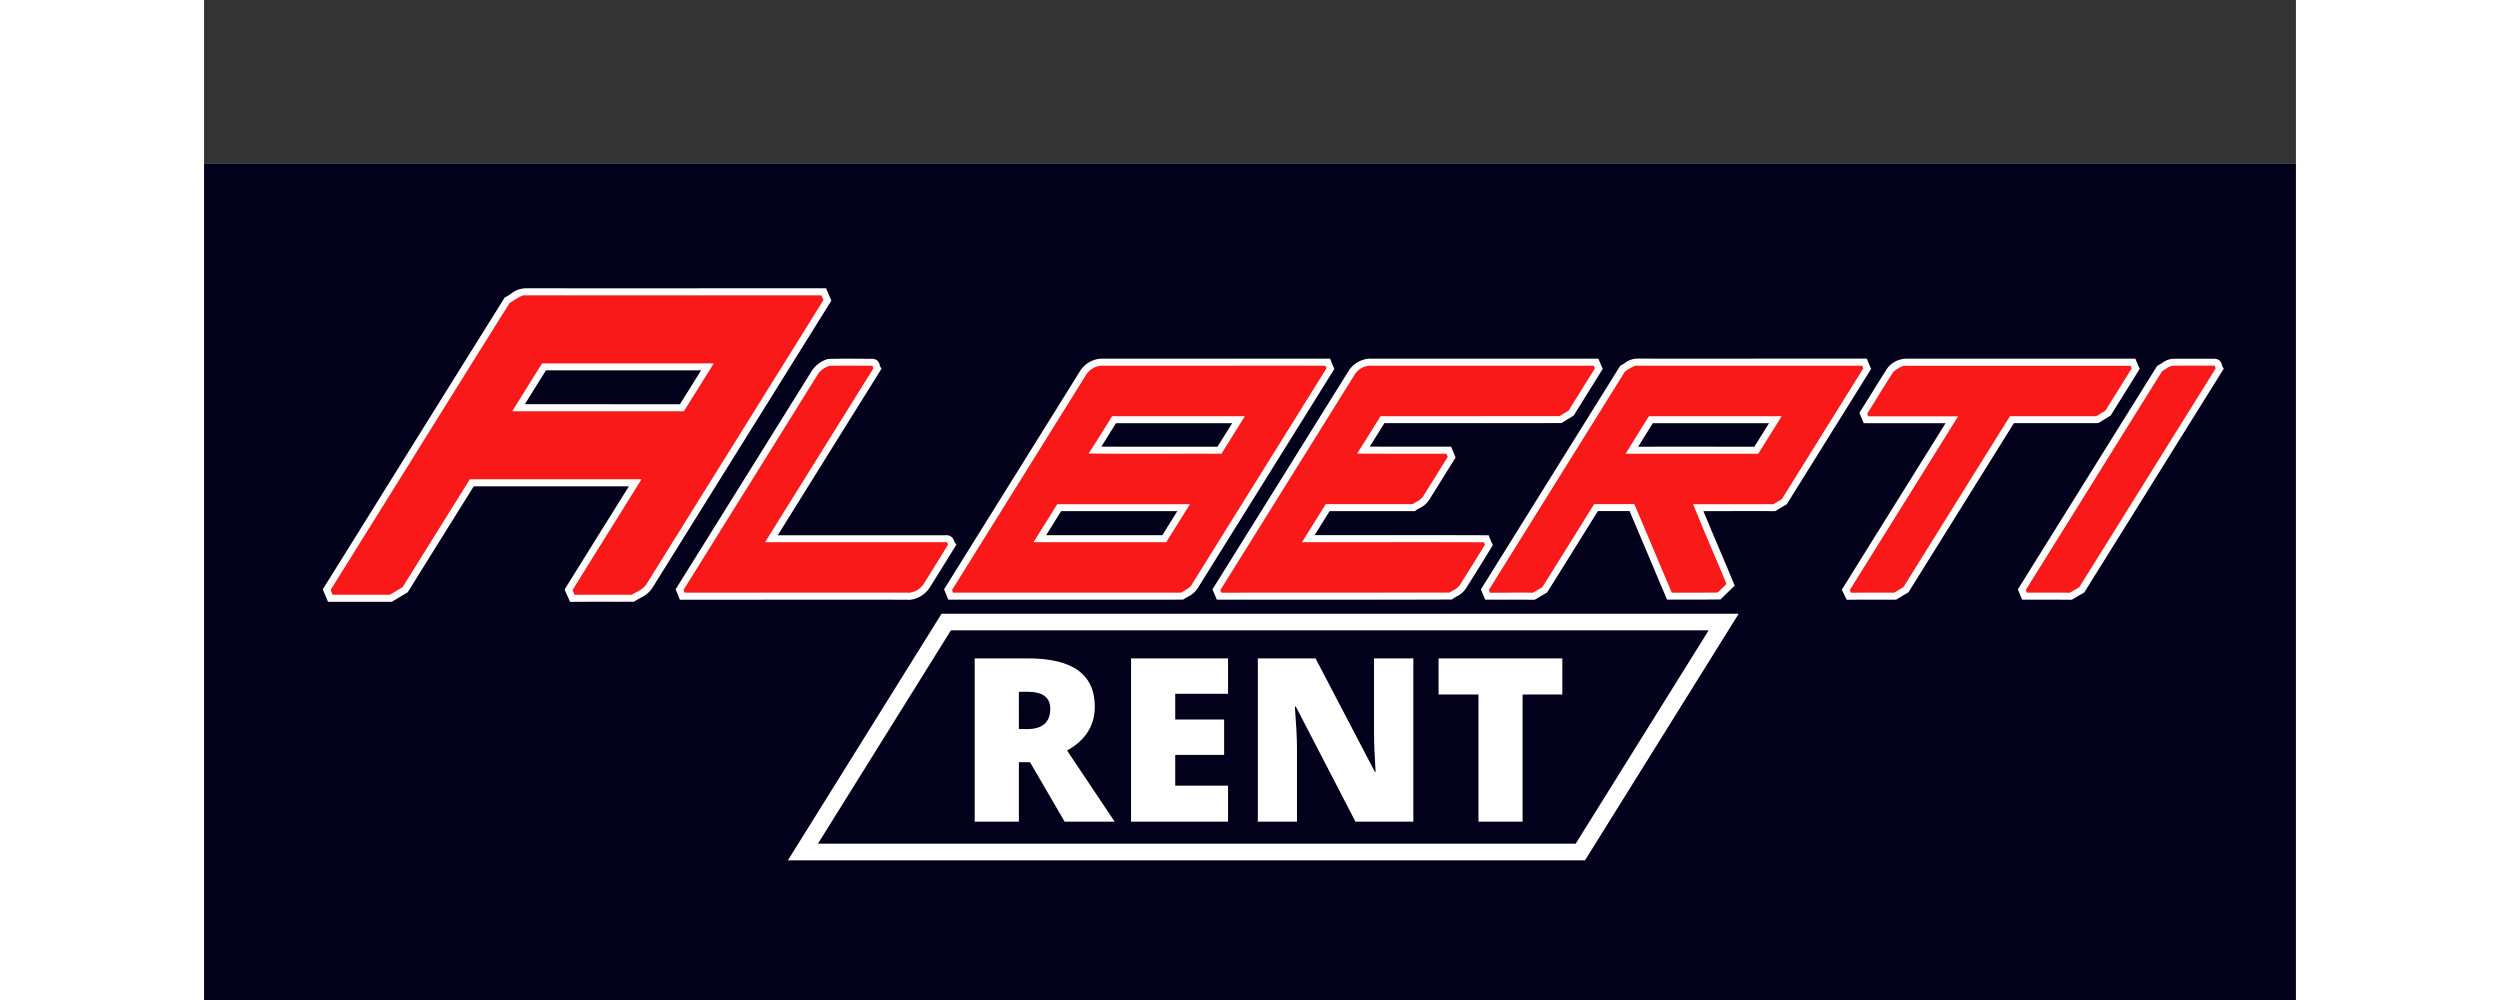<svg height="1000" viewBox="-0.001 -29.266 375.001 179.266" width="2500" xmlns="http://www.w3.org/2000/svg" xmlns:xlink="http://www.w3.org/1999/xlink"><rect x="-0.001" y="-29.266" width="375.001" height="179.266" fill="#333333" stroke="none"/><symbol id="d" overflow="visible"><path d="M11.078-10.656V0H3.156v-29.266h9.594c7.957 0 11.938 2.883 11.938 8.641 0 3.398-1.66 6.023-4.97 7.875L28.25 0h-8.969l-6.203-10.656zm0-5.938h1.469c2.77 0 4.156-1.222 4.156-3.672 0-2.007-1.363-3.015-4.078-3.015h-1.547zm0 0"/></symbol><symbol id="e" overflow="visible"><path d="M20.547 0H3.157v-29.266h17.39v6.344h-9.469v4.61h8.766v6.343h-8.766v5.516h9.469zm0 0"/></symbol><symbol id="f" overflow="visible"><path d="M31.031 0H20.656L9.97-20.625h-.172c.246 3.25.375 5.73.375 7.438V0H3.156v-29.266H13.5L24.14-8.922h.126c-.188-2.957-.282-5.328-.282-7.11v-13.234h7.047zm0 0"/></symbol><symbol id="g" overflow="visible"><path d="M16.078 0H8.172v-22.797H1.016v-6.469h22.187v6.47h-7.125zm0 0"/></symbol><path d="M0 0h375v150H0z" fill="#fff"/><path d="M0 0h375v150H0z" fill="#fff"/><path d="M0 0h375v150H0z" fill="#03001b"/><path d="M350.578 36.781c.762-.367 1.613-1.117 2.344-1.11 2.473-.015 4.933-.015 7.387 0 .843-.07.734.735 1.015 1.153-8.261 13.219-16.465 26.434-24.719 39.653-.656.378-1.308.757-1.957 1.136-2.761-.02-5.539 0-8.304-.011l-.48-1.165zm-48.207.172c.82-.676 1.98-1.445 2.805-1.293 13.535.012 27.07.012 40.613.008.16.387.324.766.492 1.152-1.648 2.653-3.312 5.313-4.96 7.97-.641.386-1.282.776-1.919 1.17-5.113.013-10.207 0-15.312.009l-18.992 30.476c-.649.387-1.297.778-1.934 1.164-2.77.008-5.52-.015-8.3.016a75.646 75.646 0 0 1-.552-1.137c6.325-10.172 12.66-20.343 19.008-30.515h-15.383c-.164-.391-.324-.782-.488-1.168 1.66-2.618 3.203-5.235 4.918-7.852zm-43.004 9.012c-1.137 1.828-2.281 3.656-3.41 5.484 7.445-.02 14.879-.02 22.305 0 1.14-1.828 2.281-3.652 3.418-5.48zm-5.05-9.18c.898-.484 1.93-1.308 2.73-1.129 13.527.016 27.066.02 40.61.008.16.387.323.773.488 1.16l-14.864 23.86c-.597.355-1.191.707-1.785 1.062-4.543-.008-9.09-.008-13.637 0 1.88 4.645 3.899 9.207 5.797 13.836-.695.668-1.379 1.34-2.058 2.004-2.996.05-5.934 0-8.91.027-2.239-5.289-4.477-10.578-6.711-15.87h-6.438c-3.07 4.91-6.11 9.823-9.2 14.737l-1.96 1.137c-2.75-.023-5.531 0-8.293-.012-.164-.386-.32-.777-.484-1.164 8.25-13.222 16.488-26.437 24.718-39.652zm-48.505.613a4.04 4.04 0 0 1 1.356-1.226 4.075 4.075 0 0 1 1.754-.516c13.535.012 27.07.016 40.613.008.16.387.324.77.492 1.156-1.652 2.653-3.312 5.305-4.953 7.961-.644.387-1.281.782-1.914 1.172-10.656.024-21.277 0-31.918.012-1.137 1.82-2.258 3.64-3.41 5.457 5.082.035 10.2 0 15.29.016.171.421.343.84.523 1.253-1.551 2.461-3.047 4.922-4.606 7.387-.406.75-1.465 1.137-2.195 1.664-5.149.012-10.285 0-15.426 0a4328.87 4328.87 0 0 0-3.473 5.567c10.633.015 21.297-.024 31.91.02.141.366.297.734.457 1.093a489.99 489.99 0 0 1-4.71 7.586c-.415.71-1.43 1.078-2.13 1.59-13.85.023-27.671 0-41.507.011l-.485-1.168c8.118-13.011 16.23-26.027 24.336-39.043zm-52.515 24.344c-1.156 1.856-2.317 3.707-3.473 5.567h22.309c1.156-1.856 2.316-3.715 3.469-5.57-7.438.003-14.872.007-22.305.003zm9.828-15.777c-1.137 1.816-2.242 3.633-3.41 5.445 7.398.07 14.883 0 22.312.035 1.145-1.828 2.285-3.652 3.418-5.48zm-5.684-8.168a4.103 4.103 0 0 1 1.414-1.5 4.137 4.137 0 0 1 1.961-.64c13.528.015 27.067.019 40.61.007l.48 1.16a80294.153 80294.153 0 0 1-24.199 38.852c-.36.87-1.52 1.36-2.379 1.926-13.828.007-27.656.007-41.488 0-.16-.387-.317-.778-.48-1.165l24.077-38.64zm-45.464-2.098c2.617-.082 5.148-.027 7.714-.027.852-.078.739.734 1.024 1.152a20345.62 20345.62 0 0 0-19 30.485h31.258c.875-.11.812.68 1.136 1.07-1.476 2.433-3.011 4.867-4.52 7.297a4.016 4.016 0 0 1-1.476 1.418 4.01 4.01 0 0 1-1.98.52c-13.461-.012-26.926-.012-40.403 0l-.48-1.173c8.113-13.007 16.219-26.02 24.324-39.03a4.747 4.747 0 0 1 2.39-1.712zm-51.028.801c-1.527 2.441-3.05 4.887-4.57 7.332h29.285c1.543-2.441 3.055-4.89 4.582-7.332-9.766-.004-19.535-.004-29.305 0zm-6.597-11.965c1.078-.555 2.312-1.652 3.304-1.496 17.809.012 35.621.012 53.442 0 .214.512.433 1.016.652 1.527C101.14 41.598 90.527 58.63 79.914 75.66c-.488 1.067-1.988 1.602-3.027 2.309-3.633.027-7.223-.012-10.864.023-.218-.515-.468-1.008-.683-1.523a6731.69 6731.69 0 0 1 11.945-19.176c-9.754-.012-19.52-.012-29.293 0-3.988 6.387-7.965 12.773-11.933 19.16-.852.508-1.707 1.02-2.559 1.531H22.629c-.223-.511-.43-1.03-.649-1.546 10.805-17.301 21.54-34.602 32.36-51.903zm0 0" fill="#f81918" fill-rule="evenodd"/><g><path d="M65.605 78.625l-.164-.387c-.101-.242-.21-.476-.32-.71-.125-.27-.25-.54-.363-.817l-.125-.297.172-.273c2.75-4.434 5.511-8.871 8.28-13.305l3.067-4.914c-5.507-.008-11.02-.008-16.535 0H48.34c-3.926 6.289-7.844 12.574-11.754 18.86l-.082.128-.129.078c-.852.512-1.707 1.02-2.559 1.535l-.14.09H22.215l-.16-.383c-.164-.378-.32-.757-.48-1.136l-.298-.711.172-.274c4.88-7.816 9.75-15.632 14.606-23.445 5.91-9.488 11.824-18.977 17.754-28.46l.09-.145.156-.079c.285-.14.593-.34.918-.546a4.358 4.358 0 0 1 2.718-1.02c12.735.008 25.473.008 38.22 0h15.6l.16.387c.126.297.25.59.376.883l.402.945-.172.277c-4.515 7.25-9.035 14.504-13.558 21.758-6.09 9.766-12.172 19.531-18.254 29.3a4.997 4.997 0 0 1-2.317 1.99c-.308.167-.613.347-.906.542l-.16.106h-.191c-1.68.011-3.352.011-5.024.007-1.941 0-3.887 0-5.84.016zm.442-2.105c.07.16.14.316.219.476l.164.363c1.824-.015 3.632-.011 5.441-.011H76.7c.27-.172.559-.332.836-.489a4.145 4.145 0 0 0 1.809-1.453l.039-.07c6.082-9.777 12.172-19.555 18.27-29.328 4.46-7.164 8.925-14.324 13.382-21.485l-.14-.336-.22-.511H57.552c-.473-.07-1.235.406-1.906.832-.282.18-.567.363-.86.52a9951.315 9951.315 0 0 0-17.66 28.3c-4.813 7.723-9.629 15.442-14.441 23.164l.046.117.31.743c2.565-.004 5.128-.004 7.69 0h2.594l2.274-1.368c3.949-6.343 7.902-12.687 11.855-19.03l.184-.298h30.781l-4.262 6.836c-2.707 4.344-5.41 8.688-8.11 13.028zm60.34 1.75c-.11 0-.215-.008-.325-.028-9.41-.008-18.828-.008-28.25 0H85.293l-.156-.39c-.16-.395-.32-.782-.48-1.172l-.126-.297.172-.274 13.774-22.093 10.554-16.938a5.236 5.236 0 0 1 2.7-1.957l.101-.043h.11c1.878-.055 3.738-.047 5.542-.035.73 0 1.461.012 2.196.012.172-.016.34 0 .504.05.164.051.316.13.449.235.133.11.242.238.328.387.086.148.137.308.16.48.024.094.059.184.102.27l.23.34-.215.347c-3.918 6.27-7.824 12.535-11.722 18.8l-6.676 10.724h30.09c.172-.024.34-.016.504.027.168.039.324.105.464.203s.262.215.36.355c.097.141.164.293.207.461.031.09.07.176.12.258l.286.344-.23.379a460.225 460.225 0 0 1-3.078 4.98l-1.446 2.32a4.797 4.797 0 0 1-1.601 1.567 4.773 4.773 0 0 1-2.13.688zm-16.504-1.293c5.414 0 10.828.003 16.238.007l.125.016a3.508 3.508 0 0 0 1.578-.477c.489-.28.887-.66 1.196-1.132.503-.82.992-1.594 1.468-2.371a401.83 401.83 0 0 0 2.88-4.653 7.327 7.327 0 0 1-.071-.168 1.18 1.18 0 0 0-.133-.273h-.035a.317.317 0 0 0-.086 0H100.57l.598-.961c2.43-3.895 4.855-7.79 7.281-11.684 3.844-6.164 7.688-12.332 11.531-18.5a4.375 4.375 0 0 1-.066-.21 1.678 1.678 0 0 0-.102-.278h-2.343a145.249 145.249 0 0 0-5.38.031c-.8.254-1.46.711-1.976 1.375l-10.57 16.977c-4.531 7.273-9.066 14.547-13.602 21.82l.2.484h11.668zm184.586 1.28l-.176-.355a78.406 78.406 0 0 1-.555-1.148l-.144-.309.183-.285c4.008-6.45 8.028-12.898 12.047-19.347l6.364-10.211H297.52l-.778-1.852.176-.285c.695-1.094 1.371-2.188 2.047-3.278.926-1.5 1.883-3.05 2.883-4.578l.125-.14c.886-.934 1.972-1.41 3.257-1.442 8.313.008 16.625.008 24.938 0h16.043l.16.391c.156.383.324.762.488 1.145l.13.3-.173.285c-.718 1.157-1.441 2.313-2.164 3.473-.933 1.496-1.867 2.996-2.8 4.496l-.079.13-.128.077c-.641.383-1.278.774-1.91 1.164l-.153.094h-.18c-3.285.012-6.566.012-9.847.008h-5.114l-18.898 30.316-.129.078c-.648.387-1.293.774-1.93 1.16l-.148.09h-3.2c-1.757 0-3.507 0-5.273.016zm.554-1.734l.223.47c1.637-.016 3.27-.016 4.89-.013h2.84c.547-.332 1.102-.664 1.657-.992L323.73 45.34h15.477a101.7 101.7 0 0 1 1.64-.992 1331.52 1331.52 0 0 1 2.72-4.371l1.988-3.192c-.067-.16-.14-.316-.2-.472H305.16l-.113-.012c-.34-.067-1.102.195-2.219 1.101-.973 1.489-1.902 3.004-2.808 4.47-.622 1.003-1.243 2.01-1.88 3.019l.2.476h16.101l-7.558 12.13c-3.957 6.331-7.91 12.675-11.863 19.026zm-56.472 1.727h-.172c-1.715-.016-3.43-.02-5.149-.012h-3.566l-.773-1.847.172-.278c4.667-7.48 9.328-14.96 13.984-22.441l10.82-17.36.14-.082c.2-.105.403-.23.61-.355a3.72 3.72 0 0 1 2.485-.852c7.73.008 15.464.008 23.207 0h17.757l.164.387c.157.38.317.762.485 1.149l.129.3-4.637 7.446c-3.469 5.566-6.934 11.132-10.406 16.695l-.078.129-.223.133c-.566.332-1.137.668-1.691 1.008l-.149.09h-.176c-3.03-.008-6.062-.008-9.093 0h-3.61a524.995 524.995 0 0 0 2.746 6.542 464.475 464.475 0 0 1 2.7 6.426l.164.395-.313.297c-.64.613-1.27 1.23-1.894 1.847l-.336.328h-.25a274.6 274.6 0 0 1-5.364.024h-3.976l-.164-.387c-.88-2.074-1.758-4.152-2.633-6.23l-3.914-9.254h-5.676c-1.16 1.855-2.316 3.715-3.473 5.57a3039.17 3039.17 0 0 1-5.543 8.875l-.082.133zm-3.473-1.281c1.047 0 2.098 0 3.14.011l1.677-.968c1.828-2.914 3.644-5.828 5.457-8.739l3.656-5.87.187-.294h7.203l.164.383c1.364 3.207 2.723 6.422 4.079 9.64l2.468 5.845h3.145c1.664 0 3.383 0 5.09-.02.523-.512 1.047-1.023 1.578-1.535a542.992 542.992 0 0 0-2.531-6.016 458.334 458.334 0 0 1-3.11-7.43l-.351-.859h14.394c.5-.297 1.004-.597 1.508-.894a38276.2 38276.2 0 0 0 10.32-16.563l4.29-6.887-.2-.476h-40.191l-.14-.016c-.372-.078-1.071.34-1.634.684-.168.105-.34.207-.515.305l-10.645 17.082c-4.601 7.382-9.203 14.77-13.808 22.156l.199.48h2.719zm99.738 1.281h-.175c-1.688-.012-3.38-.016-5.067-.012h-3.66l-.766-1.847.172-.274c3.727-5.976 7.45-11.953 11.172-17.93l13.547-21.73.098-.152.164-.078c.238-.125.472-.262.699-.407a3.681 3.681 0 0 1 1.922-.77c2.539-.015 5.031-.01 7.387 0a1.353 1.353 0 0 1 1.27.68c.081.149.136.31.16.477.027.098.062.188.105.277l.226.34-.218.344c-4.153 6.652-8.301 13.3-12.438 19.95-4.09 6.566-8.187 13.136-12.285 19.702l-.086.133-.14.078c-.653.38-1.305.758-1.954 1.137zm-3.593-1.273c1.086 0 2.172.003 3.254.011.554-.328 1.113-.652 1.675-.976 4.075-6.524 8.141-13.047 12.203-19.57 4.083-6.555 8.168-13.106 12.258-19.66-.023-.071-.047-.141-.066-.208a1.928 1.928 0 0 0-.106-.285h-.078c-2.41-.016-4.886-.016-7.437 0-.461.102-.875.293-1.25.578-.211.133-.426.27-.649.383-4.488 7.2-8.976 14.395-13.453 21.59a69863.89 69863.89 0 0 1-11.004 17.656l.196.48zm-124.328 1.261h-25.348l-.223-.539c-.136-.34-.281-.676-.426-1.011l-.128-.301.175-.278c4.63-7.425 9.258-14.851 13.883-22.273l10.445-16.77a4.786 4.786 0 0 1 1.606-1.445 4.688 4.688 0 0 1 2.082-.59c8.363.008 16.73.008 25.098 0h15.894l.16.387c.157.383.325.762.489 1.145l.128.304-2.082 3.344a8823.297 8823.297 0 0 0-3.043 4.894l-.078.13-.129.078c-.64.39-1.28.777-1.91 1.171l-.152.094h-.172c-6.465.012-12.922.016-19.375.008h-12.195l-.649 1.043c-.656 1.055-1.312 2.113-1.976 3.168 2.719.012 5.449.008 8.172.008h6.41l.16.394c.168.414.34.828.516 1.239l.132.304-.175.285c-.727 1.153-1.442 2.301-2.157 3.453a410.744 410.744 0 0 1-2.453 3.926 4.06 4.06 0 0 1-1.668 1.41c-.254.141-.492.282-.691.426l-.164.117h-.2c-3.656.008-7.304.008-10.949 0h-4.129c-.898 1.438-1.793 2.871-2.687 4.309h11.45c6.339 0 12.898-.008 19.323.02h.426l.156.398c.141.36.286.719.45 1.07l.132.301-.171.285a544.999 544.999 0 0 1-4.715 7.594 4.142 4.142 0 0 1-1.606 1.328c-.25.145-.488.285-.687.43l-.164.117h-.207c-5.532.02-11.063.027-16.586.027zm-18.48-1.261h9.257c8.535 0 17.07-.004 25.61-.012.202-.145.417-.262.624-.383.457-.21.844-.512 1.164-.898a542.63 542.63 0 0 0 4.547-7.313l-.18-.426c-6.296-.02-12.597-.027-18.894-.015H196.82l.598-.961c1.156-1.856 2.316-3.711 3.473-5.57l.187-.294h15.582c.2-.132.414-.257.617-.378a3.2 3.2 0 0 0 1.22-.954c.85-1.343 1.66-2.648 2.468-3.957a471.039 471.039 0 0 1 1.984-3.18c-.082-.187-.16-.378-.238-.566h-5.559c-3.105 0-6.218 0-9.312-.015l-1.137-.008.606-.957a655.253 655.253 0 0 0 2.578-4.117l1.015-1.633h12.895c6.394 0 12.789-.004 19.191-.012.543-.336 1.09-.668 1.64-1.004a2300.5 2300.5 0 0 1 2.966-4.773l1.734-2.781-.203-.473h-40.29c-1.042.121-1.87.605-2.487 1.453l-10.45 16.766-13.71 22 .199.48zm-33.825 1.257h-21.172l-.328-.796a33.296 33.296 0 0 0-.309-.75l-.129-.305 7.707-12.363c5.512-8.84 11.02-17.68 16.52-26.52a4.8 4.8 0 0 1 1.664-1.75 4.776 4.776 0 0 1 2.305-.723c7.132.008 14.265.008 21.406 0h19.598l.16.391c.168.41.32.781.48 1.152l.125.301-.172.277c-3.652 5.872-7.308 11.739-10.965 17.602-4.406 7.07-8.812 14.14-13.214 21.21a4.374 4.374 0 0 1-1.989 1.79c-.207.125-.414.242-.605.371l-.156.106h-.188c-6.918.007-13.832.011-20.746.011zm-20.317-1.257h40.875c.16-.102.325-.2.493-.297.636-.38 1.293-.766 1.484-1.239l.047-.093c4.41-7.082 8.824-14.168 13.242-21.254l10.797-17.328-.2-.473c-6.245-.004-12.491-.004-18.745 0H160.75c-.57.062-1.094.25-1.57.562-.48.31-.867.708-1.157 1.2l-.043.086a26216.4 26216.4 0 0 1-16.542 26.558l-7.36 11.813.188.46zm38.22-9.043H148.69l.91-1.457 3.16-5.067.184-.293h23.79l-.598.961a2166.544 2166.544 0 0 1-3.473 5.57zm-21.54-1.254h20.832c.895-1.438 1.793-2.875 2.684-4.313H153.64c-.895 1.442-1.79 2.88-2.688 4.313zm103.883-14.602l.59-.96a718.796 718.796 0 0 1 2.824-4.544l.766-1.23h23.8l-.777 1.242c-1.082 1.734-2.16 3.465-3.242 5.195l-.184.297h-4.808c-5.946-.004-11.89-.004-17.844 0zm4.879-5.484l-.399.636c-.746 1.2-1.488 2.391-2.226 3.586 5.578-.011 11.148-.011 16.715 0h4.11c.878-1.406 1.757-2.812 2.632-4.218zm-77.348 5.48h-.347a1202.52 1202.52 0 0 0-9.196 0c-4.312 0-8.77.012-13.125-.031l-1.133-.008.618-.96a238.353 238.353 0 0 0 2.609-4.145l.988-1.586h23.797l-1.457 2.336-2.558 4.105zm-21.515-1.277c3.976.031 8.039.023 11.968.02 2.953-.004 5.907-.004 8.852 0 .797-1.27 1.59-2.536 2.375-3.805l.258-.414h-20.832l-.618.992c-.652 1.047-1.32 2.125-2.003 3.203zm-74.848-6.332h-.348c-6.965-.008-13.937-.008-20.918 0h-9.5l1.746-2.809c1.137-1.828 2.278-3.656 3.422-5.484l.188-.297h30.781l-2.133 3.418c-1.012 1.625-2.027 3.25-3.05 4.875zm-12.93-1.266h12.23c.962-1.523 1.915-3.05 2.86-4.574l.934-1.5H61.289c-1.082 1.73-2.16 3.457-3.234 5.188l-.551.886h15.574zm0 0" fill="#fff"/></g><g><g><path d="M34.258 0h185.824l-34.259 55.265H-.001z" fill="none" stroke="#fff" stroke-width="4" transform="matrix(.75 0 0 .746 107.352 82.243)"/></g></g><g fill="#fff"><use x="134.99" xlink:href="#d" y="118.029"/><use x="163.018" xlink:href="#e" y="118.029"/><use x="185.748" xlink:href="#f" y="118.029"/><use x="220.287" xlink:href="#g" y="118.029"/></g></svg>